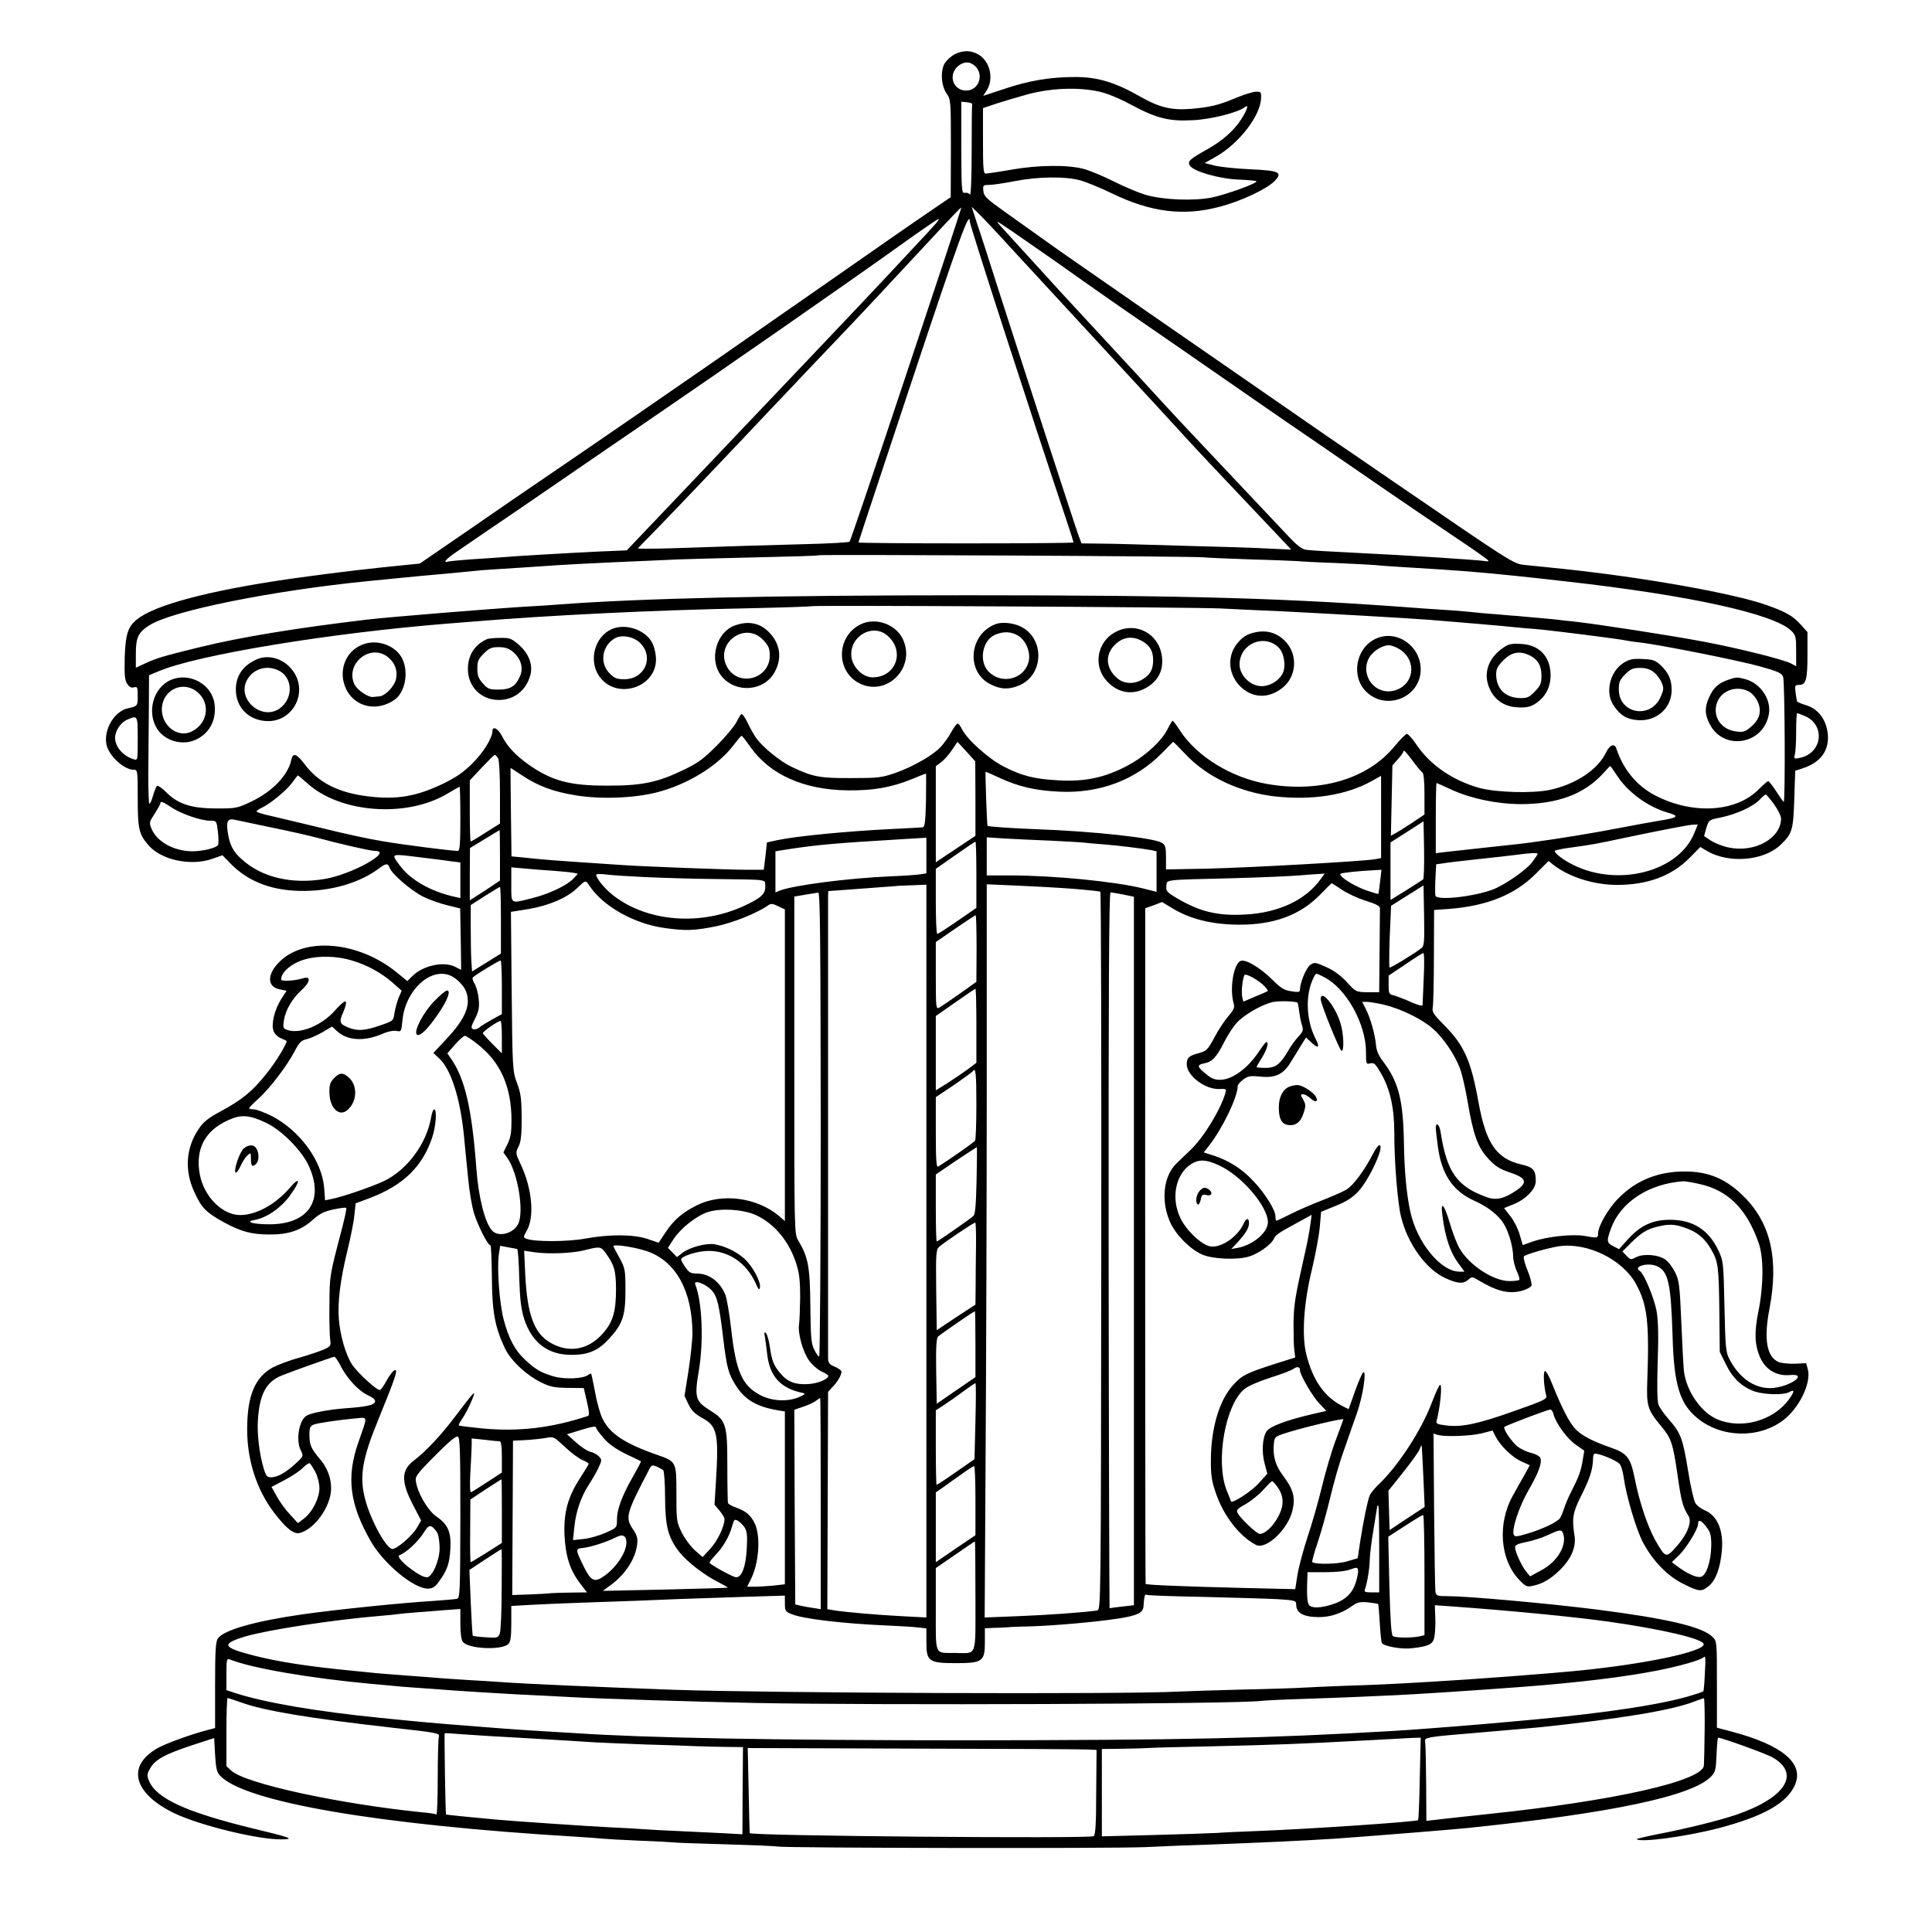 <?xml version="1.0" standalone="no"?>
<!DOCTYPE svg PUBLIC "-//W3C//DTD SVG 20010904//EN"
 "http://www.w3.org/TR/2001/REC-SVG-20010904/DTD/svg10.dtd">
<svg version="1.0" xmlns="http://www.w3.org/2000/svg"
 width="1024pt" height="1024pt" viewBox="0 0 1024 1024"
 preserveAspectRatio="xMidYMid meet">
<g transform="translate(0,1024) scale(0.1,-0.1)"
fill="#000000" stroke="none">
<path d="M5061 9953 c-18 -9 -42 -31 -53 -47 -25 -41 -20 -121 10 -163 21 -30
22 -40 22 -290 l-1 -258 -107 -73 c-59 -40 -163 -112 -232 -160 -113 -79 -423
-295 -925 -644 -216 -150 -601 -415 -855 -588 -102 -69 -300 -205 -440 -302
l-255 -175 -70 -7 c-202 -20 -347 -37 -560 -66 -432 -59 -734 -134 -848 -208
-67 -44 -81 -81 -86 -215 -2 -94 0 -122 13 -141 11 -17 22 -23 36 -19 18 5 20
1 20 -46 0 -53 -1 -54 -52 -65 -72 -16 -129 -112 -114 -191 12 -60 92 -135
146 -135 19 0 20 -5 20 -150 0 -165 6 -192 59 -252 67 -76 221 -109 333 -71
l57 20 47 -48 c94 -95 224 -143 389 -141 149 1 294 45 392 118 38 29 50 30 58
5 10 -32 117 -124 179 -154 32 -16 89 -36 127 -45 l68 -17 3 -163 c2 -89 2
-162 2 -162 -1 0 -15 7 -30 15 -62 32 -172 8 -229 -49 l-26 -26 -55 45 c-200
164 -483 191 -619 61 -71 -68 -72 -137 -1 -150 l35 -7 -29 -45 c-35 -56 -54
-133 -40 -169 5 -14 22 -31 37 -37 16 -7 29 -13 31 -14 9 -6 -54 -111 -106
-175 -73 -92 -129 -138 -240 -198 -69 -37 -94 -57 -119 -95 -68 -99 -76 -220
-23 -334 38 -84 62 -108 156 -160 90 -49 146 -65 242 -65 100 -1 168 22 229
77 38 34 61 45 111 56 34 7 65 11 67 8 3 -3 -7 -49 -21 -104 -68 -259 -67
-253 -68 -409 -1 -82 1 -166 4 -185 5 -32 2 -36 -30 -51 -19 -9 -78 -29 -130
-44 -53 -14 -118 -39 -145 -53 -94 -52 -135 -150 -135 -328 0 -165 51 -322
144 -443 65 -84 103 -114 135 -106 66 17 140 106 161 195 15 64 -5 139 -53
195 -48 56 -57 77 -57 130 0 39 4 47 24 55 23 8 137 25 229 33 57 5 56 14 7
-126 -66 -186 -47 -332 67 -529 68 -117 226 -248 300 -248 24 0 38 8 56 33 46
60 60 100 64 177 5 90 -12 130 -75 173 -42 29 -96 118 -107 181 -6 30 0 39
100 140 68 69 111 106 121 102 12 -5 14 -67 14 -430 -1 -393 -2 -425 -18 -430
-9 -2 -64 -7 -122 -11 -167 -10 -510 -45 -695 -71 -252 -36 -419 -83 -450
-128 -12 -16 -15 -65 -15 -248 l0 -227 -42 -11 c-82 -21 -223 -72 -264 -96
-165 -95 -127 -239 89 -344 135 -65 446 -141 571 -139 71 1 46 10 -154 58
-353 86 -512 159 -550 252 -12 27 -11 36 4 63 25 48 77 77 215 123 l126 41 5
-88 c4 -69 9 -93 25 -110 127 -140 836 -262 1890 -325 55 -3 116 -8 135 -10
19 -2 109 -7 200 -11 91 -3 172 -8 180 -9 8 -2 130 -6 270 -10 140 -4 266 -9
280 -12 49 -8 1778 -11 1950 -3 96 5 256 11 355 14 241 9 504 21 655 31 195
14 608 47 695 56 763 78 1198 170 1295 274 22 23 25 37 28 116 2 49 6 89 8 89
20 0 258 -86 290 -105 149 -87 67 -214 -195 -304 -85 -29 -266 -74 -413 -102
-65 -13 -115 -25 -113 -27 19 -19 263 14 432 58 241 63 367 134 408 233 46
112 -69 208 -336 279 l-79 21 0 229 c0 226 0 229 -23 252 -54 54 -243 98 -620
146 -255 32 -679 70 -780 70 -59 0 -65 2 -69 23 -2 12 -5 206 -7 430 l-3 409
21 -7 c37 -11 173 -7 234 8 l58 15 15 -30 c26 -51 87 -110 136 -133 l46 -21
-30 -55 c-17 -30 -44 -77 -59 -105 -83 -147 -69 -340 32 -446 33 -35 42 -40
69 -34 54 10 101 38 150 87 59 59 85 121 75 181 -14 89 -9 120 32 203 49 97
63 141 66 194 1 38 3 40 27 34 42 -10 105 -39 116 -54 6 -8 15 -36 19 -64 14
-104 67 -280 102 -348 53 -100 129 -179 215 -222 84 -42 97 -43 136 -10 36 30
60 95 68 185 10 109 -23 187 -92 216 -19 8 -40 24 -48 37 -8 12 -26 90 -39
173 -28 170 -38 198 -102 271 -25 28 -49 63 -55 78 -6 17 -8 97 -4 223 5 137
3 219 -5 269 -12 69 -67 203 -90 217 -37 23 41 46 89 26 62 -26 76 -87 85
-371 7 -258 38 -359 131 -435 127 -105 326 -110 456 -11 84 64 149 197 130
269 l-9 33 -59 -3 c-32 -1 -71 3 -87 9 -63 27 -80 121 -48 285 49 258 7 447
-132 588 -95 97 -191 138 -320 137 -138 0 -255 -47 -347 -140 -56 -55 -110
-150 -110 -190 0 -23 -3 -24 -75 -11 -63 10 -194 -4 -268 -29 l-56 -20 -16 54
c-8 30 -30 74 -49 98 l-34 44 54 22 c64 27 114 80 114 121 0 58 -13 74 -76 88
-133 31 -188 111 -228 332 -40 221 -76 301 -184 409 -55 56 -63 68 -58 93 3
15 6 137 6 271 l1 244 82 6 c200 16 346 75 457 186 l68 68 23 -19 c84 -66 216
-108 340 -108 161 0 288 47 383 142 l58 59 35 -21 c116 -68 302 -53 391 33 61
58 67 78 72 242 l5 150 40 13 c94 31 140 93 133 179 -7 76 -48 133 -111 154
-26 8 -48 17 -51 20 -2 2 -6 23 -9 47 -5 39 -3 42 19 42 36 0 44 28 44 159 l0
121 -37 41 c-41 45 -75 65 -179 102 -174 62 -651 147 -1079 192 -82 8 -175 18
-205 21 -59 6 -64 10 -695 442 -121 83 -281 193 -355 243 -74 51 -333 230
-575 398 -242 167 -528 365 -635 440 -107 74 -238 165 -290 203 -52 37 -144
103 -205 146 -97 69 -110 82 -113 110 -3 30 -1 32 30 32 18 0 79 9 136 20 122
24 265 26 345 5 31 -8 107 -39 169 -69 207 -101 382 -123 575 -71 111 29 249
94 289 136 44 46 25 55 -129 62 -72 3 -157 12 -187 19 l-55 14 60 34 c123 70
236 217 239 310 1 33 -1 35 -29 34 -16 -1 -64 -16 -105 -33 -89 -38 -140 -50
-241 -58 -103 -8 -168 9 -269 67 -128 73 -222 102 -340 102 -135 0 -246 -19
-377 -63 l-112 -37 20 31 c37 61 16 151 -43 187 -40 24 -82 25 -127 3z m107
-63 c50 -47 19 -130 -47 -130 -69 0 -97 81 -45 128 31 27 64 28 92 2z m655
-135 c43 -9 107 -35 172 -70 136 -73 202 -89 330 -82 96 5 237 41 273 69 23
19 13 -13 -19 -64 -39 -60 -98 -113 -178 -158 -95 -53 -108 -65 -95 -87 19
-32 161 -72 263 -75 50 -2 91 -6 91 -9 0 -12 -161 -70 -238 -86 -95 -19 -257
-13 -352 15 -36 11 -111 42 -168 71 -56 28 -128 58 -159 66 -85 22 -238 21
-381 -4 -68 -12 -130 -21 -138 -21 -12 0 -14 30 -14 174 l0 173 68 23 c37 12
114 35 172 51 123 32 262 38 373 14z m-670 -67 c-2 -5 -3 -117 -3 -250 0 -136
-4 -237 -9 -230 -4 8 -16 12 -27 10 -17 -3 -18 9 -19 240 l0 243 30 -3 c17 -2
29 -6 28 -10z m-349 -1430 c-161 -485 -297 -885 -301 -889 -5 -4 -109 -10
-233 -13 -231 -6 -388 -11 -710 -22 -102 -3 -182 -3 -179 0 3 3 54 56 115 118
122 126 451 472 588 618 50 52 131 138 180 190 50 52 132 138 181 190 91 95
312 331 459 490 141 152 187 200 191 200 2 0 -129 -397 -291 -882z m564 657
c81 -88 307 -333 502 -544 195 -211 384 -416 419 -455 35 -39 175 -188 310
-330 l245 -259 -129 6 c-72 4 -233 9 -360 12 -126 4 -282 8 -345 10 -63 2
-152 4 -197 4 l-81 1 -16 43 c-20 55 -310 946 -421 1292 -47 149 -99 310 -116
359 l-29 90 36 -35 c20 -19 102 -106 182 -194z m-228 151 c0 -19 322 -1015
516 -1594 19 -56 34 -105 34 -107 0 -3 -256 -5 -570 -5 -313 0 -570 2 -570 5
0 3 129 392 286 865 247 743 304 901 304 836z m-191 -23 c-18 -21 -61 -67 -95
-103 -83 -90 -224 -240 -314 -335 -42 -44 -157 -165 -256 -270 -99 -104 -356
-375 -571 -601 l-391 -411 -144 -6 c-169 -8 -460 -25 -538 -32 -30 -2 -98 -7
-150 -10 -52 -4 -103 -9 -112 -11 -34 -10 -17 11 40 50 31 22 183 125 337 230
154 106 332 227 395 271 63 43 165 113 225 154 441 301 1127 778 1395 970 107
77 199 140 204 140 6 1 -6 -16 -25 -36z m521 -102 c91 -63 210 -146 265 -186
55 -39 150 -105 210 -147 91 -62 508 -351 775 -536 36 -25 155 -107 265 -182
110 -76 286 -196 390 -268 105 -72 263 -179 352 -239 89 -59 162 -111 162
-115 1 -3 -7 -4 -16 -2 -28 6 -434 32 -688 44 -126 6 -244 13 -262 16 -23 3
-49 23 -100 78 -81 86 -362 384 -482 511 -48 50 -133 142 -191 205 -57 63
-190 207 -295 320 -104 113 -208 225 -231 250 -61 67 -283 310 -318 349 -39
43 -36 41 164 -98z m910 -1655 c19 -2 132 -7 250 -11 118 -3 230 -8 248 -9 19
-2 109 -7 200 -10 92 -4 187 -9 212 -11 25 -3 86 -7 135 -10 341 -20 485 -32
870 -76 661 -74 1110 -173 1200 -263 23 -23 25 -33 25 -106 l0 -81 -28 15
c-41 21 -281 81 -462 115 -174 33 -576 95 -690 107 -41 4 -77 8 -80 9 -3 1
-50 5 -105 10 -55 5 -104 9 -110 10 -5 0 -55 4 -110 9 -55 4 -111 9 -125 11
-14 2 -65 6 -115 10 -49 3 -117 8 -150 10 -720 55 -1239 70 -2410 70 -1037 0
-1744 -16 -2175 -49 -36 -3 -112 -8 -170 -11 -194 -12 -714 -54 -845 -69 -377
-45 -671 -93 -890 -147 -184 -45 -222 -56 -281 -83 l-54 -25 0 75 c0 86 13
113 72 150 121 77 648 183 1158 234 113 11 228 22 255 25 28 3 102 9 165 15
63 6 133 13 155 15 22 3 119 9 215 15 96 6 198 13 225 15 28 2 158 9 290 15
132 6 284 12 339 15 54 2 243 7 420 11 176 4 323 8 325 11 7 5 1998 -5 2041
-11z m90 -271 c58 -3 204 -10 325 -15 220 -11 647 -35 780 -45 91 -7 421 -35
460 -40 17 -2 64 -6 105 -9 82 -7 456 -54 480 -61 8 -2 40 -7 70 -10 108 -12
527 -96 638 -127 97 -27 115 -35 123 -56 9 -24 12 -662 3 -662 -2 0 -20 25
-39 55 -20 30 -39 55 -43 55 -4 0 -27 -20 -51 -44 -118 -120 -346 -135 -544
-34 -99 50 -172 136 -210 251 -10 29 -35 19 -54 -20 -43 -92 -162 -171 -301
-200 -92 -19 -284 -13 -372 11 -139 39 -259 121 -331 227 -22 33 -45 59 -52
59 -7 0 -36 -30 -66 -66 -142 -173 -395 -248 -676 -199 -189 33 -372 146 -461
283 -18 28 -36 52 -39 52 -2 0 -16 -22 -29 -49 -29 -56 -105 -128 -185 -175
-128 -74 -242 -101 -391 -92 -127 7 -192 23 -290 73 -80 41 -195 144 -221 198
-8 16 -18 30 -23 30 -5 0 -21 -21 -35 -47 -14 -26 -40 -61 -56 -78 -43 -45
-147 -104 -240 -137 -74 -25 -91 -27 -235 -27 -165 -1 -203 7 -311 58 -59 27
-150 100 -188 150 -13 17 -34 55 -48 84 -13 29 -29 50 -34 47 -4 -3 -16 -23
-26 -43 -10 -20 -56 -76 -103 -123 -72 -72 -100 -93 -180 -131 -134 -65 -221
-83 -405 -82 -196 0 -289 25 -411 110 -70 49 -115 97 -144 154 -20 39 -50 54
-50 25 0 -36 -49 -115 -107 -172 -47 -47 -86 -73 -155 -107 -143 -68 -245 -85
-396 -67 -158 19 -264 73 -336 169 -44 58 -63 65 -72 25 -17 -82 -100 -168
-211 -221 -76 -36 -81 -37 -188 -37 -133 1 -201 23 -265 87 -23 23 -44 37 -49
32 -4 -5 -13 -28 -20 -51 -6 -24 -15 -43 -19 -43 -4 0 -6 71 -6 158 1 86 2
239 3 340 l1 183 48 20 c200 87 909 204 1537 254 33 3 89 7 125 10 425 35 960
61 1465 71 182 4 332 9 335 11 6 6 2037 -5 2170 -12z m3094 -569 c113 -47 96
-198 -25 -223 -30 -6 -32 -5 -26 18 4 13 7 68 7 122 0 53 2 97 5 97 3 0 20 -6
39 -14z m-8834 -122 c0 -115 0 -115 -22 -108 -56 17 -98 66 -98 114 0 36 30
81 63 95 57 25 57 25 57 -101z m3248 -44 c103 -146 283 -226 513 -229 133 -2
233 15 341 59 40 17 74 30 76 30 1 0 1 -64 0 -142 -3 -116 -6 -141 -18 -143
-8 -1 -82 -5 -165 -9 -231 -11 -508 -38 -605 -59 l-55 -12 -8 -73 -9 -72 -86
0 c-97 0 -546 17 -662 25 -372 25 -407 27 -535 41 l-54 5 -3 235 c-2 129 -2
234 -2 234 1 0 28 -18 60 -39 86 -57 166 -87 283 -106 131 -22 307 -16 431 15
165 42 326 141 410 253 19 25 37 47 41 47 3 0 24 -27 47 -60z m1192 -272 l0
-198 -105 -70 -105 -70 0 254 0 255 28 21 c15 11 41 40 57 64 l30 44 47 -51
47 -52 1 -197z m1112 236 c114 -122 287 -203 474 -225 197 -22 378 6 512 80
l52 29 0 -218 0 -218 -32 -6 c-61 -11 -671 -45 -890 -50 l-218 -4 0 64 c0 55
-3 65 -22 77 -42 26 -360 61 -663 72 -135 5 -258 14 -261 18 -3 4 -13 287 -10
287 2 0 37 -16 79 -35 98 -45 185 -65 312 -71 213 -10 403 62 543 204 31 32
58 59 60 60 1 1 30 -28 64 -64z m1257 -98 c7 -5 11 -48 11 -115 l0 -108 -67
-45 c-38 -25 -78 -50 -90 -56 l-21 -12 4 186 4 187 30 34 c17 18 30 39 30 44
0 6 20 -16 44 -49 24 -33 49 -63 55 -66z m-4899 75 c6 -11 10 -89 10 -183 l0
-163 -75 -47 c-41 -27 -77 -48 -80 -48 -3 0 -5 73 -5 162 l0 162 63 67 c34 36
65 67 69 68 4 0 12 -8 18 -18z m5928 -88 c58 -91 165 -169 271 -200 65 -18 56
-27 -45 -43 -38 -6 -136 -24 -219 -40 -124 -24 -310 -55 -460 -75 -16 -3 -115
-14 -220 -25 -104 -11 -211 -23 -237 -26 l-48 -6 0 186 c0 102 2 186 4 186 2
0 37 -16 78 -35 106 -48 239 -76 368 -77 195 0 338 53 438 164 19 21 35 38 36
38 2 0 17 -21 34 -47z m-6942 -42 c174 -161 530 -188 748 -56 32 19 60 35 62
35 2 0 4 -76 4 -170 0 -130 -3 -170 -13 -170 -33 0 -286 32 -397 51 -69 11
-213 42 -320 69 -107 26 -230 55 -272 65 -43 9 -78 20 -78 24 0 4 12 13 28 20
45 21 131 92 160 132 15 21 29 39 31 39 2 0 23 -18 47 -39z m7777 -114 c20
-28 37 -62 37 -75 0 -105 -139 -183 -277 -154 -31 6 -73 23 -94 36 l-37 25 12
43 c13 42 14 43 76 55 81 17 171 57 206 94 15 16 30 29 33 28 3 0 23 -23 44
-52z m-8493 -17 c51 -34 156 -70 205 -70 33 0 33 0 40 -59 4 -33 4 -65 0 -70
-9 -16 -83 -33 -136 -33 -98 1 -187 50 -216 120 -13 32 -12 36 17 79 16 26 30
50 30 55 0 14 13 9 60 -22z m525 -105 c94 -19 204 -44 245 -55 117 -32 283
-70 307 -70 101 0 -124 -126 -268 -149 -174 -29 -333 9 -438 105 -47 41 -66
81 -75 151 -7 54 3 67 44 57 8 -2 92 -19 185 -39z m6108 -276 c-5 -3 -45 -30
-90 -58 l-83 -51 0 152 0 153 88 56 87 56 3 -150 c1 -83 -1 -154 -5 -158z
m1436 243 c-84 -203 -404 -285 -643 -165 -50 25 -96 60 -96 73 0 3 39 12 88
18 114 16 126 18 267 48 224 47 350 71 377 73 l27 1 -20 -48z m-6329 -116 l0
-133 -52 -35 c-29 -19 -65 -43 -80 -52 l-28 -18 0 138 1 139 77 47 c42 26 78
47 80 48 1 0 2 -60 2 -134z m2260 -1 l0 -94 -32 -5 c-18 -3 -91 -8 -163 -11
-224 -10 -507 -47 -581 -75 l-24 -10 0 109 0 109 68 11 c152 23 245 32 617 54
28 2 65 4 83 5 l32 2 0 -95z m645 80 c77 -4 158 -8 180 -10 22 -3 72 -7 110
-10 79 -6 216 -23 258 -31 l27 -6 0 -107 0 -108 -71 18 c-148 37 -476 69 -701
69 l-128 0 0 101 0 101 93 -6 c50 -3 155 -8 232 -11z m-380 -181 l0 -176 -100
-69 c-55 -38 -103 -69 -107 -69 -5 0 -8 78 -8 173 l0 172 103 72 c56 39 104
72 107 72 3 1 5 -78 5 -175z m2975 110 c0 -3 -14 -23 -30 -45 -36 -45 -149
-122 -211 -145 -107 -38 -293 -58 -301 -31 -2 6 -2 47 0 89 l4 77 36 5 c20 4
102 13 182 22 80 8 172 19 205 23 78 11 115 12 115 5z m-5915 -19 c66 -8 139
-17 163 -21 l42 -5 0 -95 0 -94 -27 6 c-129 28 -239 91 -295 168 -46 64 -52
62 117 41z m695 -70 c47 -4 96 -8 109 -11 l24 -5 -24 -26 c-34 -36 -128 -81
-217 -103 -119 -30 -112 -35 -112 71 l0 92 68 -6 c37 -4 105 -9 152 -12z
m4385 -57 c-4 -35 -8 -64 -10 -66 -1 -1 -32 8 -69 21 -67 25 -143 74 -131 86
6 5 96 15 183 19 l34 2 -7 -62z m-3890 23 c88 -4 252 -9 365 -10 289 -4 264 0
266 -38 2 -41 -22 -63 -116 -106 -229 -105 -507 -83 -687 55 -46 35 -93 92
-93 112 0 4 24 5 53 1 28 -4 124 -10 212 -14z m3576 -9 c-79 -111 -221 -179
-398 -189 -149 -9 -247 15 -371 90 -47 28 -53 35 -50 61 4 35 -21 32 343 41
149 4 311 11 360 15 50 4 100 8 113 8 l23 2 -20 -28z m-3878 -35 c72 -110 238
-204 402 -226 108 -15 153 -14 268 9 93 19 222 71 279 112 14 10 24 9 52 -5
l36 -17 0 -826 0 -826 -31 27 c-118 99 -304 123 -437 56 -77 -39 -121 -77
-166 -145 l-35 -53 -58 20 c-74 25 -202 26 -332 2 -92 -17 -272 -18 -313 0
-15 6 -15 9 3 40 43 73 30 223 -30 351 -29 62 -29 64 -13 96 13 26 17 60 17
153 -1 101 -4 130 -25 185 -23 64 -24 72 -28 486 l-4 421 95 15 c109 19 204
60 257 112 43 41 44 42 63 13z m3988 -22 c28 -19 85 -46 127 -59 55 -17 77
-29 76 -40 0 -9 -1 -113 -2 -230 l-2 -215 -61 0 c-62 1 -62 1 -110 53 -32 35
-68 62 -109 80 -57 26 -63 27 -85 12 -22 -15 -55 -95 -55 -133 0 -11 -10 -13
-45 -7 -38 5 -56 16 -103 63 -64 63 -140 108 -166 98 -38 -15 -60 -148 -37
-227 6 -20 0 -33 -30 -68 -20 -23 -53 -73 -73 -112 -34 -63 -41 -70 -79 -81
-55 -14 -67 -25 -67 -60 0 -60 97 -134 173 -131 35 2 38 0 32 -21 -27 -91
-115 -235 -185 -302 -23 -22 -57 -55 -75 -72 -70 -68 -83 -201 -32 -313 30
-66 105 -141 168 -169 53 -24 181 -30 245 -12 49 13 121 63 135 94 10 23 25
32 137 93 l64 35 -7 -53 c-4 -29 -15 -91 -26 -138 -55 -244 -61 -280 -63 -380
0 -58 1 -123 4 -145 l5 -40 -105 -33 c-155 -50 -177 -61 -225 -114 -73 -81
-116 -228 -117 -393 -1 -83 4 -114 26 -178 41 -121 124 -228 212 -275 54 -29
173 84 195 185 15 67 4 109 -50 181 -41 54 -56 105 -49 172 3 33 7 36 58 53
88 29 310 82 310 74 0 -2 -18 -51 -40 -109 -22 -58 -55 -171 -74 -250 -19 -78
-53 -198 -76 -265 -22 -68 -46 -157 -53 -199 l-12 -77 -295 7 c-285 7 -492 15
-498 21 -2 2 -3 2031 -2 3325 l0 256 45 16 44 17 58 -35 c94 -56 208 -84 348
-85 186 -1 324 50 430 157 33 34 61 62 63 63 1 0 25 -15 53 -34z m-2201 -1916
l0 -1942 -132 7 c-135 7 -294 21 -358 31 l-35 6 2 576 2 576 24 26 c27 28 47
63 47 81 0 6 -16 18 -35 26 -28 11 -35 20 -36 42 0 33 0 2405 0 2448 l1 31
163 12 c89 7 173 13 187 14 14 2 58 4 98 5 l72 3 0 -1942z m780 1920 c74 -6
138 -13 142 -15 4 -3 6 -860 5 -1906 -2 -1893 -2 -1901 -22 -1904 -78 -11
-268 -24 -418 -30 l-178 -7 5 864 c3 475 6 1350 6 1943 l0 1079 163 -7 c89 -4
223 -11 297 -17z m1843 -315 c-40 -31 -164 -106 -168 -102 -3 3 -2 77 1 166
l7 161 60 38 c33 21 72 45 86 54 l26 16 3 -160 c2 -143 1 -161 -15 -173z
m-4878 149 l0 -177 -77 -48 -76 -47 -4 62 c-2 34 -3 113 -3 176 l0 114 75 48
c41 26 77 48 80 48 3 1 5 -79 5 -176z m1695 -1083 c0 -676 -4 -1230 -8 -1230
-5 0 -17 17 -27 38 -16 32 -18 65 -20 232 -2 207 -11 256 -65 347 -20 33 -20
53 -20 927 l0 894 58 10 c31 5 62 10 69 11 10 1 12 -269 13 -1229z m1603 1219
l57 -12 0 -1877 0 -1878 -62 -7 c-35 -4 -65 -8 -67 -9 -1 0 -4 853 -5 1896 -1
1357 2 1898 10 1898 6 0 36 -5 67 -11z m-777 -286 l-1 -177 -90 -64 c-49 -35
-98 -68 -107 -73 -17 -9 -18 2 -18 169 l0 179 103 71 c56 38 105 71 108 71 3
1 5 -79 5 -176z m2370 -155 c-3 -73 -6 -138 -6 -145 0 -7 -23 -1 -62 16 -35
16 -75 31 -90 35 -26 6 -28 10 -28 56 l0 49 88 59 c48 33 91 60 96 61 5 0 6
-57 2 -131z m-5680 91 c83 -25 155 -65 217 -119 l46 -41 -16 -37 c-8 -20 -18
-56 -22 -80 -6 -43 -6 -43 -76 -67 -80 -28 -121 -31 -169 -11 -47 19 -50 29
-26 83 11 25 17 50 12 55 -4 4 -29 -16 -55 -46 -72 -83 -192 -131 -260 -103
-16 6 -18 14 -12 50 9 55 44 115 95 161 45 41 49 74 7 61 -47 -14 -117 -18
-117 -6 0 40 59 88 129 107 72 20 170 17 247 -7z m794 -141 l0 -143 -53 -29
c-28 -16 -59 -35 -68 -43 -9 -7 -23 -11 -31 -8 -13 5 -12 14 10 56 20 42 24
60 19 106 -3 30 -13 66 -22 80 -9 14 -13 29 -8 33 12 13 137 89 146 89 4 1 7
-63 7 -141z m-277 63 c34 -13 74 -53 87 -85 27 -72 -2 -144 -103 -252 l-70
-75 30 -28 c63 -57 113 -214 132 -411 6 -58 15 -159 22 -224 6 -66 20 -149 31
-185 20 -66 73 -171 87 -171 4 0 7 -75 8 -167 1 -183 16 -267 68 -377 31 -66
110 -141 191 -182 50 -25 72 -29 143 -30 l85 -1 17 -73 c12 -51 13 -73 5 -75
-195 -64 -366 -84 -560 -66 -66 7 -122 13 -124 16 -2 2 5 17 17 34 27 38 75
145 61 136 -6 -3 -48 -57 -94 -118 -76 -102 -159 -190 -227 -242 -63 -49 -63
-112 2 -235 l41 -79 -22 -38 c-24 -42 -106 -113 -130 -113 -32 0 -116 153
-145 265 -31 120 -16 211 71 423 91 223 104 264 87 260 -9 -2 -27 -25 -42 -52
-14 -27 -31 -51 -37 -53 -15 -5 -121 92 -150 138 -33 52 -61 152 -68 236 -7
92 7 207 45 363 17 69 34 154 37 188 l7 64 80 30 c173 67 273 164 325 317 21
62 27 151 11 151 -5 0 -12 -19 -16 -42 -24 -140 -127 -279 -250 -338 -64 -30
-223 -85 -278 -95 l-34 -7 -5 67 c-12 142 -127 300 -274 378 -40 20 -84 37
-98 37 -14 0 -26 3 -26 6 0 3 22 26 49 50 60 54 151 173 192 251 25 48 36 59
64 65 18 4 56 21 84 37 l51 30 26 -24 c55 -51 144 -56 240 -15 28 13 60 19 75
16 26 -5 26 -3 32 55 14 156 143 280 250 240z m4319 -58 c12 -13 20 -24 17
-26 -2 -2 -32 -15 -66 -29 l-63 -27 -6 25 c-6 25 2 99 12 116 7 11 77 -28 106
-59z m316 48 c117 -59 222 -248 222 -397 0 -64 1 -66 23 -60 20 5 28 -3 56
-52 49 -84 71 -184 71 -316 0 -155 17 -369 36 -446 35 -143 132 -277 234 -324
65 -30 96 -32 122 -9 19 17 21 17 51 -1 102 -61 164 -76 235 -57 24 7 46 19
49 27 3 9 -6 45 -21 81 -15 36 -23 69 -19 74 13 12 133 46 189 54 150 20 336
-72 406 -202 59 -109 70 -200 59 -508 -5 -137 1 -156 70 -240 58 -69 65 -92
90 -261 20 -142 28 -171 59 -220 19 -31 -8 -99 -67 -164 -53 -59 -56 -58 -110
37 -42 76 -85 206 -109 328 -22 110 -40 133 -131 164 -95 33 -153 64 -184 98
-31 32 -72 113 -119 230 -18 47 -37 80 -42 76 -10 -6 -5 -85 7 -129 6 -19 -8
-26 -167 -82 -193 -69 -282 -88 -364 -77 -45 5 -54 10 -50 23 19 71 31 192 19
192 -5 0 -23 -40 -42 -89 -54 -147 -180 -341 -286 -441 -20 -19 -41 -45 -46
-58 -12 -31 -33 -136 -50 -244 l-13 -87 -54 -16 c-50 -16 -172 -18 -187 -4 -2
3 11 52 31 110 19 57 48 163 65 234 17 72 48 182 71 245 22 63 53 153 70 200
31 89 52 223 34 217 -5 -2 -25 -47 -44 -100 l-34 -96 -32 16 c-96 49 -157 135
-192 273 -25 100 -15 268 29 450 19 80 38 181 42 226 l7 81 78 32 c58 23 89
44 120 77 59 64 141 244 111 244 -6 0 -20 -19 -32 -42 -47 -92 -108 -174 -146
-195 -21 -12 -79 -37 -128 -56 -50 -19 -123 -51 -163 -71 -39 -20 -74 -36 -77
-36 -3 0 -5 10 -5 23 0 33 -52 118 -116 186 -60 65 -129 109 -211 136 l-53 17
29 37 c71 91 151 257 151 315 0 7 13 22 29 34 26 19 38 21 88 16 81 -9 124 11
162 73 16 26 42 67 56 91 l27 43 29 -27 c36 -34 46 -26 23 18 -52 100 -57 235
-12 326 14 27 10 26 56 3z m-1843 -258 l0 -196 -45 -34 c-25 -18 -73 -51 -107
-73 l-63 -39 0 197 0 197 103 72 c56 39 104 72 107 72 3 1 5 -88 5 -196z
m1703 122 c1 -1 5 -22 8 -46 3 -24 9 -57 15 -73 8 -26 5 -34 -19 -60 -16 -17
-39 -49 -52 -71 -44 -76 -68 -95 -122 -95 -26 0 -48 2 -48 4 0 3 14 27 31 54
17 28 29 59 27 71 -2 17 -12 8 -48 -46 -57 -85 -136 -143 -198 -146 -32 -1
-49 5 -78 29 -50 40 -52 50 -11 58 42 8 66 34 106 114 17 34 47 80 66 101 38
42 131 96 191 110 32 7 121 5 132 -4z m457 -10 c87 -21 198 -74 257 -125 56
-48 119 -140 146 -213 11 -29 29 -106 40 -172 31 -182 54 -245 110 -306 38
-41 60 -55 117 -74 86 -29 94 -53 30 -96 -62 -42 -105 -52 -153 -35 -160 57
-214 133 -247 349 -6 38 -25 52 -25 18 0 -11 5 -55 11 -98 20 -149 80 -237
195 -288 69 -31 126 -75 154 -121 26 -41 50 -124 50 -174 0 -19 9 -54 19 -77
11 -23 17 -44 13 -47 -3 -3 -26 -6 -52 -6 -84 0 -213 84 -264 173 -14 23 -37
84 -52 135 -30 102 -50 121 -39 40 15 -121 43 -201 93 -265 l24 -33 -27 0
c-98 0 -225 154 -260 318 -20 89 -32 219 -34 369 -4 221 -28 318 -109 425 -25
33 -37 60 -39 90 -5 55 -29 142 -54 190 l-19 38 24 0 c14 0 55 -7 91 -15z
m-4675 -171 l0 -87 -49 49 c-27 27 -50 53 -52 57 -4 7 78 65 94 66 4 1 7 -38
7 -85z m-128 -39 c120 -94 178 -223 179 -400 0 -68 -4 -93 -21 -129 l-22 -44
20 -28 c57 -79 91 -288 58 -352 -26 -51 -106 -71 -138 -34 -38 41 -72 177 -83
327 -24 321 -61 480 -136 586 l-18 26 41 47 c22 25 46 46 52 46 6 0 37 -20 68
-45z m2643 -318 c0 -100 -3 -187 -7 -193 -6 -9 -136 -100 -195 -137 -10 -6
-13 29 -13 180 l0 188 96 64 c52 36 97 69 100 73 15 24 19 -9 19 -175z m-3767
-97 c82 -38 186 -142 226 -224 89 -187 1 -318 -213 -315 -36 0 -75 4 -86 8
-17 7 -14 9 15 15 64 12 138 63 185 127 60 81 58 110 -1 41 -76 -87 -177 -142
-261 -142 -95 0 -192 98 -214 215 -25 134 27 233 151 288 68 31 111 28 198
-13z m3768 -306 c-3 -133 -7 -179 -17 -189 -17 -16 -188 -135 -194 -135 -3 0
-5 80 -5 178 l0 177 107 73 c60 39 109 72 110 72 2 0 1 -79 -1 -176z m1290 77
c118 -56 254 -216 254 -299 0 -54 -77 -120 -160 -136 l-34 -6 30 32 c45 48 64
79 64 105 0 29 -14 29 -27 0 -33 -73 -121 -133 -179 -123 -47 9 -128 86 -158
151 -50 104 -26 229 54 283 44 29 83 28 156 -7z m2544 -97 c151 -34 249 -133
312 -314 26 -76 26 -222 -2 -360 -23 -115 -20 -178 9 -245 30 -66 88 -100 161
-93 91 8 7 -57 -87 -68 -92 -11 -180 45 -235 149 -21 39 -23 59 -28 282 -5
231 -6 242 -31 295 -52 112 -136 165 -259 165 -93 -1 -155 -30 -223 -105 l-46
-51 -30 16 c-36 18 -37 27 -11 97 51 138 202 235 383 247 10 0 49 -6 87 -15z
m-5000 -166 c96 -45 175 -141 211 -258 16 -50 20 -91 20 -175 -1 -60 -3 -126
-6 -145 -7 -48 20 -144 53 -191 15 -21 44 -47 64 -57 21 -9 38 -20 38 -24 0
-18 -55 -41 -107 -44 -68 -4 -110 12 -147 57 -35 41 -46 68 -56 143 -5 32 -14
64 -20 70 -9 8 -11 4 -6 -19 3 -16 8 -57 12 -90 13 -120 70 -183 189 -208 16
-3 12 -8 -20 -22 -61 -26 -145 -22 -208 12 -95 51 -127 127 -152 352 -9 80
-23 160 -31 180 -29 69 -86 111 -151 111 -32 0 -42 6 -60 33 -13 18 -23 37
-23 41 0 18 88 46 146 46 106 0 199 -63 248 -169 16 -37 21 -42 24 -24 5 31
-41 115 -84 153 -42 37 -101 65 -156 75 -44 8 -133 -16 -172 -46 l-28 -22 -24
25 -24 24 31 48 c38 57 122 123 181 142 69 22 192 14 258 -18z m1163 -165 c-1
-71 -2 -168 -2 -218 l-1 -90 -103 -67 -102 -68 -3 212 c-2 192 -1 214 15 229
21 20 183 129 192 129 3 0 5 -57 4 -127z m3754 101 c67 -22 108 -56 143 -117
37 -65 40 -87 43 -337 l2 -205 33 -67 c36 -74 85 -119 152 -143 50 -17 152
-20 182 -4 31 17 31 6 -1 -39 -82 -112 -250 -159 -378 -105 -86 35 -166 151
-178 257 -3 28 -9 147 -14 264 -8 193 -12 217 -33 259 -13 26 -35 56 -50 66
-36 27 -116 34 -155 14 -29 -15 -31 -15 -52 7 l-22 23 48 48 c53 52 84 71 140
84 58 14 88 13 140 -5z m-6186 -114 c4 0 9 -69 11 -152 4 -120 10 -167 26
-218 41 -127 127 -192 253 -191 88 0 140 23 197 85 72 78 87 122 87 256 0 109
-2 118 -30 170 -16 30 -32 59 -34 64 -6 14 106 -2 176 -25 154 -51 243 -211
243 -438 0 -35 -10 -124 -21 -197 l-21 -133 21 -44 c16 -33 34 -51 72 -72 80
-43 89 -83 74 -330 l-8 -130 27 -32 c14 -17 26 -37 26 -45 0 -37 -36 -113 -74
-155 l-42 -46 -42 37 c-23 21 -54 63 -69 94 -27 55 -28 63 -28 204 0 172 1
171 -105 208 -171 60 -251 113 -288 194 -12 24 -29 86 -38 137 -10 52 -19 96
-21 98 -1 2 -8 -1 -15 -6 -26 -21 -125 -25 -184 -8 -68 20 -95 36 -152 89 -54
50 -87 114 -113 214 -22 85 -36 273 -25 344 l7 45 42 -8 c23 -4 45 -8 48 -9z
m466 -17 c49 -67 57 -95 58 -193 0 -123 -16 -178 -72 -240 -77 -86 -180 -103
-277 -46 -85 50 -121 147 -132 357 l-6 130 53 -8 c75 -11 204 -6 269 11 78 20
84 19 107 -11z m565 -202 c30 -33 40 -77 62 -261 18 -149 27 -181 65 -242 49
-77 109 -113 224 -133 l37 -6 0 -458 0 -458 -61 -7 c-34 -3 -79 -6 -101 -6
l-38 0 19 38 c44 87 54 229 21 298 -23 46 -44 63 -102 85 -21 7 -39 18 -40 24
-1 5 -3 93 -3 195 0 224 -6 242 -97 298 -72 46 -78 67 -54 207 26 158 18 364
-19 457 -11 28 55 4 87 -31z m1398 -285 l0 -175 -102 -70 -103 -71 -3 172 c-2
129 1 175 10 184 14 13 189 134 195 134 2 0 3 -78 3 -174z m-3366 -113 c34
-68 97 -136 146 -158 26 -12 40 -24 38 -34 -4 -18 -42 -27 -155 -35 -89 -7
-177 -23 -206 -38 -42 -22 -61 -132 -32 -187 14 -28 14 -30 -29 -69 -52 -48
-96 -72 -130 -72 -21 0 -27 7 -41 56 -21 74 -33 176 -28 249 9 136 44 201 125
234 48 20 262 96 280 100 4 0 19 -20 32 -46z m5086 -26 c1 -25 66 -138 103
-176 l37 -39 -69 -16 c-140 -32 -230 -66 -248 -92 -22 -35 -27 -109 -10 -172
l14 -53 -45 -50 c-37 -42 -138 -108 -147 -97 -1 2 -12 30 -25 63 -58 154 -5
450 95 532 20 17 76 41 138 61 57 18 113 39 123 47 20 14 34 11 34 -8z m-1720
-269 l-5 -202 -98 -68 c-54 -38 -100 -68 -103 -68 -2 0 -4 89 -4 198 l0 197
43 28 c23 15 69 47 102 72 33 24 62 44 65 44 3 1 3 -90 0 -201z m-820 -437 l0
-560 -37 6 c-21 3 -51 8 -68 12 l-30 7 -3 516 -2 516 47 16 c27 9 57 23 67 31
11 8 21 15 23 15 2 0 3 -252 3 -559z m3884 473 c12 -47 73 -131 119 -162 l44
-31 -8 -48 c-9 -58 -21 -90 -58 -163 -16 -30 -34 -73 -41 -95 -7 -22 -17 -46
-23 -53 -16 -21 -95 -58 -170 -80 -59 -18 -69 -18 -74 -6 -11 30 28 147 77
233 54 93 73 145 65 172 -3 10 -24 22 -49 28 -25 6 -58 22 -75 36 -34 30 -76
93 -67 102 8 8 227 91 242 92 7 1 15 -11 18 -25z m-5074 -73 c0 -4 18 -29 41
-55 28 -32 65 -57 117 -83 43 -20 78 -37 79 -38 2 -1 -17 -37 -42 -81 -58
-101 -85 -174 -85 -228 0 -43 0 -43 -60 -70 -34 -15 -86 -30 -117 -33 l-56 -6
7 68 c8 83 35 160 75 223 17 26 41 66 52 90 19 41 20 45 4 62 -9 10 -30 22
-46 25 -16 4 -50 26 -76 50 l-48 43 65 20 c75 23 90 25 90 13z m-72 -170 c17
-7 32 -16 32 -20 0 -3 -21 -37 -46 -76 -65 -101 -87 -182 -82 -303 6 -112 29
-185 84 -256 l35 -46 -78 -1 c-43 0 -91 -2 -108 -3 -16 -2 -70 -5 -120 -7
l-90 -3 2 409 2 409 63 3 c35 2 83 7 108 11 45 9 45 8 105 -48 33 -31 75 -62
93 -69z m-440 100 c8 -1 12 -24 12 -83 l0 -83 -77 -50 c-42 -27 -80 -52 -86
-54 -6 -2 -8 35 -4 105 4 60 6 125 7 145 l0 35 68 -7 c37 -5 73 -8 80 -8z
m4896 -187 l7 -161 -93 -61 -93 -62 -3 105 -3 104 80 100 c44 55 82 109 86
121 4 12 8 20 10 18 1 -2 5 -75 9 -164z m-5872 23 c12 -23 21 -61 21 -84 0
-53 -37 -127 -81 -161 l-33 -25 -42 46 c-24 25 -55 68 -70 96 l-28 50 69 36
c38 20 82 49 97 65 16 16 32 27 37 24 4 -3 18 -24 30 -47z m1843 11 c5 -5 10
-70 10 -146 1 -154 16 -213 78 -291 40 -50 133 -122 205 -157 29 -15 51 -28
50 -29 -2 -1 -151 -6 -333 -10 l-330 -7 41 30 c78 57 133 141 141 217 4 31 -1
48 -21 78 -44 64 -38 84 87 323 10 19 15 20 37 11 14 -6 29 -15 35 -19z m1655
-161 l0 -184 -105 -71 -105 -72 0 185 0 185 43 30 c23 17 67 48 97 69 30 22
58 40 63 40 4 1 7 -81 7 -182z m-2510 -56 l0 -169 -80 -51 c-45 -28 -83 -51
-85 -51 -3 0 -4 75 -3 166 l1 166 81 54 c45 29 82 53 84 53 1 1 2 -75 2 -168z
m4110 129 c36 -50 37 -100 4 -160 -28 -52 -69 -90 -97 -90 -16 0 -100 79 -117
110 -9 16 -3 23 44 49 29 17 71 51 92 75 22 24 42 45 46 45 4 1 16 -13 28 -29z
m540 -330 l0 -230 -41 0 c-35 0 -40 3 -34 18 11 30 25 113 25 156 0 22 9 95
20 161 11 66 20 121 20 123 0 1 2 2 5 2 3 0 5 -103 5 -230z m240 -139 l0 -318
-31 -7 c-43 -8 -121 -7 -136 2 -9 5 -14 82 -19 267 l-6 260 88 57 c49 32 92
58 97 58 4 0 7 -143 7 -319z m-3604 254 c13 -20 16 -43 12 -113 -5 -95 -26
-152 -56 -152 -15 0 -124 59 -141 76 -3 2 11 21 31 42 41 42 74 99 89 155 9
33 12 36 29 27 11 -6 27 -22 36 -35z m5098 2 c22 -28 26 -44 26 -98 -1 -85
-27 -163 -57 -167 -24 -4 -71 18 -120 54 l-32 24 34 33 c40 37 105 142 105
169 0 27 16 22 44 -15z m-6725 -34 c6 -13 11 -49 11 -79 0 -65 -39 -154 -68
-154 -40 0 -173 107 -145 117 33 12 94 67 123 111 28 44 35 49 51 39 9 -6 22
-22 28 -34z m5965 1 c24 -62 -29 -152 -117 -198 l-57 -31 -21 25 c-24 30 -59
105 -59 129 0 12 15 19 59 28 33 6 83 22 113 36 64 30 74 32 82 11z m-4964
-50 c0 -52 -54 -133 -119 -178 -51 -36 -70 -26 -110 57 -42 87 -42 89 1 93 40
4 126 32 173 56 35 19 55 9 55 -28z m1850 -283 c0 -333 11 -303 -107 -302
-112 1 -103 -20 -103 231 l0 219 102 70 c56 39 103 71 105 71 2 0 3 -130 3
-289z m-2511 37 c0 -117 -5 -223 -10 -236 -9 -23 -13 -24 -74 -20 -35 2 -66 6
-69 8 -2 3 -7 82 -11 177 l-7 172 83 55 c46 30 85 55 87 55 2 1 2 -94 1 -211z
m4526 32 c-19 -59 -60 -95 -131 -116 -53 -16 -93 -18 -112 -5 -13 8 -17 50
-13 142 l1 36 93 0 c55 0 108 5 132 14 37 13 40 13 43 -4 2 -9 -4 -40 -13 -67z
m-805 -74 c162 -4 339 -9 393 -12 91 -6 97 -8 97 -28 0 -45 37 -66 118 -67 62
-1 125 20 183 62 25 17 39 20 81 16 27 -3 51 -7 53 -9 1 -2 5 -47 8 -100 3
-53 8 -101 11 -106 11 -18 107 -35 160 -28 95 11 114 22 120 69 3 23 5 68 3
100 l-2 59 85 -6 c297 -21 650 -55 835 -81 289 -41 505 -92 505 -120 0 -39
-306 -104 -655 -139 -169 -17 -568 -47 -795 -60 -204 -12 -285 -16 -450 -21
-96 -4 -197 -8 -225 -10 -27 -2 -171 -7 -320 -10 -148 -4 -304 -9 -345 -11
-279 -15 -2164 -8 -2675 10 -411 15 -777 31 -915 41 -36 3 -108 7 -160 10 -52
3 -120 8 -150 10 -30 3 -118 9 -195 15 -77 6 -158 12 -180 15 -22 2 -67 7
-100 10 -236 23 -390 47 -523 81 -163 42 -172 61 -43 100 122 36 470 89 711
109 41 3 86 8 100 10 14 2 57 6 95 9 39 3 107 8 152 12 l83 6 0 -79 c0 -48 5
-85 13 -95 29 -38 207 -46 242 -11 11 11 15 39 15 108 l0 93 103 6 c56 3 172
8 257 11 220 7 419 15 535 20 55 2 202 7 328 11 l227 7 0 -42 c0 -38 3 -43 35
-56 58 -25 271 -50 495 -60 74 -3 154 -8 178 -11 l42 -5 0 -74 c0 -100 13
-110 155 -110 142 0 155 9 155 110 l0 75 48 2 c26 0 58 2 72 3 14 2 70 4 125
5 124 4 334 22 460 41 104 16 135 31 136 68 1 17 3 36 4 41 1 6 3 13 4 16 0 3
4 3 9 1 4 -3 140 -8 302 -11z m2656 -407 c-2 -50 -6 -92 -8 -93 -1 -2 -25 -11
-53 -19 -151 -49 -460 -96 -855 -132 -36 -3 -85 -8 -110 -10 -123 -12 -536
-45 -620 -49 -685 -40 -1113 -49 -2270 -50 -1013 0 -1707 13 -2070 38 -47 3
-130 8 -185 11 -55 3 -154 10 -220 15 -66 5 -181 14 -255 20 -74 6 -175 15
-225 20 -49 5 -117 12 -150 15 -331 33 -609 80 -767 131 l-48 16 0 85 c0 77 2
84 17 78 112 -46 431 -101 753 -130 36 -3 85 -8 110 -10 25 -3 79 -7 120 -10
41 -3 134 -9 205 -15 72 -5 218 -14 325 -20 107 -5 240 -12 295 -15 161 -9
645 -24 975 -31 645 -13 2564 -6 2685 11 17 2 111 7 210 10 99 3 223 8 275 10
52 2 154 7 225 10 126 6 405 24 684 45 286 22 536 52 706 86 117 23 229 55
243 69 12 11 13 1 8 -86z m-7756 -153 c122 -44 364 -84 798 -133 242 -27 253
-29 248 -48 -3 -11 -6 -109 -6 -218 0 -109 -3 -196 -7 -194 -5 3 -37 8 -73 11
-451 46 -940 153 -1014 221 l-26 24 0 181 c0 99 3 180 6 180 4 0 37 -11 74
-24z m7755 -143 c-1 -93 -3 -178 -4 -190 -5 -82 -474 -188 -1146 -258 -132
-14 -259 -28 -282 -31 l-43 -5 -1 193 c-1 106 -3 205 -5 220 -3 32 -21 29 321
58 132 11 260 23 285 25 428 45 699 90 816 135 27 10 52 19 55 19 3 1 5 -74 4
-166z m-6222 -47 c150 -9 304 -18 342 -21 39 -2 158 -7 265 -11 107 -3 227 -7
265 -9 39 -2 111 -3 161 -4 l92 -1 -2 -231 -1 -231 -110 6 c-60 3 -164 8 -230
11 -66 3 -149 7 -185 10 -36 3 -117 7 -180 10 -122 6 -514 33 -590 40 -25 2
-97 9 -160 15 -63 6 -115 12 -116 13 -3 3 -10 427 -7 430 1 2 43 -1 93 -5 50
-4 213 -14 363 -22z m4712 -212 c-2 -119 -6 -219 -9 -221 -8 -9 -589 -48 -856
-58 -80 -3 -174 -7 -210 -10 -36 -2 -188 -7 -337 -11 l-273 -7 0 232 0 231 93
1 c50 1 117 2 147 4 30 2 181 6 335 9 323 7 501 14 815 31 124 7 242 13 262
14 l38 1 -5 -216z m-1752 153 l39 -2 -2 -225 c0 -164 -4 -226 -13 -232 -23
-14 -1809 1 -1823 16 -1 0 -4 102 -6 226 l-5 225 886 -3 c487 -1 903 -3 924
-5z"/>
<path d="M4564 6932 c-128 -60 -137 -241 -16 -310 147 -82 310 78 237 231 -37
78 -142 116 -221 79z m143 -64 c91 -83 40 -218 -82 -218 -51 0 -104 51 -112
106 -15 111 115 186 194 112z"/>
<path d="M3895 6925 c-97 -34 -138 -178 -75 -263 73 -99 231 -89 287 18 39 73
28 148 -30 208 -48 50 -110 63 -182 37z m152 -79 c27 -29 33 -44 33 -81 0
-122 -162 -168 -224 -64 -74 126 93 252 191 145z"/>
<path d="M5280 6933 c-144 -51 -163 -254 -30 -320 54 -28 101 -29 156 -4 130
59 130 253 0 312 -39 18 -95 23 -126 12z m116 -62 c45 -27 70 -96 54 -145 -29
-90 -146 -114 -212 -44 -51 55 -31 164 35 193 45 20 87 18 123 -4z"/>
<path d="M3241 6905 c-88 -40 -122 -163 -67 -246 92 -138 320 -60 302 104 -3
26 -12 60 -22 75 -39 67 -142 99 -213 67z m150 -71 c78 -75 28 -194 -82 -194
-40 0 -52 5 -78 31 -55 55 -40 149 30 187 36 19 96 8 130 -24z"/>
<path d="M5903 6885 c-86 -52 -107 -167 -45 -245 58 -72 142 -89 218 -45 56
33 84 79 84 140 0 140 -139 221 -257 150z m154 -45 c40 -24 55 -53 55 -101 -1
-49 -16 -75 -55 -99 -45 -28 -99 -26 -135 5 -64 54 -67 131 -6 184 42 37 92
41 141 11z"/>
<path d="M6660 6890 c-49 -9 -75 -25 -106 -65 -53 -70 -42 -167 26 -229 66
-60 153 -58 225 5 63 56 72 156 21 224 -42 54 -99 77 -166 65z m118 -83 c29
-30 39 -100 20 -137 -23 -43 -77 -72 -123 -66 -56 7 -105 61 -105 114 0 110
131 166 208 89z"/>
<path d="M7295 6856 c-109 -47 -137 -202 -53 -283 107 -103 288 -28 288 119 0
124 -126 212 -235 164z m126 -59 c92 -62 73 -189 -31 -217 -100 -27 -182 78
-135 171 19 36 70 69 106 69 14 0 41 -10 60 -23z"/>
<path d="M2580 6852 c-65 -30 -100 -85 -100 -158 0 -94 70 -164 164 -164 81 0
145 51 167 132 15 56 -9 116 -64 163 -36 31 -47 35 -96 34 -31 0 -63 -3 -71
-7z m139 -67 c42 -36 56 -84 38 -127 -23 -55 -52 -73 -114 -73 -49 0 -58 3
-84 33 -23 26 -29 42 -29 78 0 39 5 51 34 80 29 29 41 34 79 34 34 0 53 -6 76
-25z"/>
<path d="M1925 6825 c-96 -34 -137 -147 -88 -242 48 -92 162 -116 254 -52 56
39 76 144 42 216 -33 70 -130 107 -208 78z m130 -67 c38 -30 54 -72 44 -117
-9 -40 -58 -90 -89 -92 -11 -1 -26 -2 -32 -3 -25 -4 -86 37 -100 68 -49 108
84 217 177 144z"/>
<path d="M7975 6812 c-90 -58 -119 -147 -75 -232 26 -51 72 -82 131 -88 63 -6
92 2 132 38 41 36 61 93 54 155 -9 85 -66 137 -154 142 -45 3 -65 0 -88 -15z
m135 -47 c42 -22 60 -53 60 -107 0 -39 -5 -52 -34 -82 -28 -30 -40 -36 -75
-36 -81 0 -131 48 -131 126 0 29 8 44 39 75 43 44 88 51 141 24z"/>
<path d="M1360 6745 c-73 -33 -110 -87 -110 -160 0 -97 72 -167 172 -167 131
0 209 150 135 260 -45 68 -129 97 -197 67z m119 -60 c82 -42 73 -168 -14 -210
-91 -42 -199 58 -161 150 29 68 108 95 175 60z"/>
<path d="M8609 6729 c-76 -45 -104 -159 -56 -229 35 -52 70 -73 129 -77 98 -7
178 64 178 159 0 56 -15 91 -59 133 -27 25 -41 30 -94 32 -50 3 -69 -1 -98
-18z m156 -51 c15 -12 34 -37 42 -55 12 -30 12 -38 -6 -78 -53 -119 -221 -88
-221 41 0 39 5 51 34 80 29 29 41 34 79 34 30 0 53 -7 72 -22z"/>
<path d="M905 6636 c-93 -40 -129 -172 -71 -261 39 -59 125 -86 193 -60 80 31
122 105 110 195 -14 104 -134 169 -232 126z m129 -55 c83 -55 74 -171 -16
-217 -83 -43 -179 45 -157 144 18 81 106 117 173 73z"/>
<path d="M9157 6636 c-50 -18 -76 -42 -98 -91 -25 -54 -24 -93 4 -145 74 -141
283 -106 312 53 15 78 -42 164 -123 187 -46 12 -48 12 -95 -4z m112 -61 c16
-8 36 -31 46 -51 24 -50 13 -95 -32 -134 -32 -28 -41 -32 -80 -27 -79 9 -126
76 -104 148 21 68 103 99 170 64z"/>
<path d="M2302 4934 c-59 -60 -110 -160 -93 -177 15 -15 60 30 116 113 48 71
66 120 44 120 -7 0 -37 -25 -67 -56z"/>
<path d="M1769 4524 c-19 -20 -24 -36 -23 -75 1 -82 52 -131 96 -92 50 44 54
124 11 168 -33 32 -53 32 -84 -1z"/>
<path d="M7000 4944 c0 -25 101 -274 111 -274 14 0 11 91 -6 146 -27 91 -105
186 -105 128z"/>
<path d="M6833 4480 c-34 -14 -55 -55 -55 -109 0 -59 14 -87 46 -93 41 -8 70
13 85 62 13 39 12 47 -2 72 -15 26 -15 28 0 28 9 0 27 -10 40 -22 25 -24 43
-17 27 10 -16 26 -74 62 -98 61 -12 0 -31 -4 -43 -9z"/>
<path d="M1292 4153 c-22 -19 -56 -119 -43 -128 5 -2 16 13 26 35 10 22 26 47
36 56 18 16 19 16 19 -19 0 -39 8 -45 28 -25 15 15 16 53 2 79 -13 24 -41 24
-68 2z"/>
<path d="M6360 3930 c-20 -20 -27 -64 -11 -74 5 -3 11 8 15 25 5 27 9 30 31
25 31 -8 35 18 5 34 -15 8 -24 6 -40 -10z"/>
</g>
</svg>
